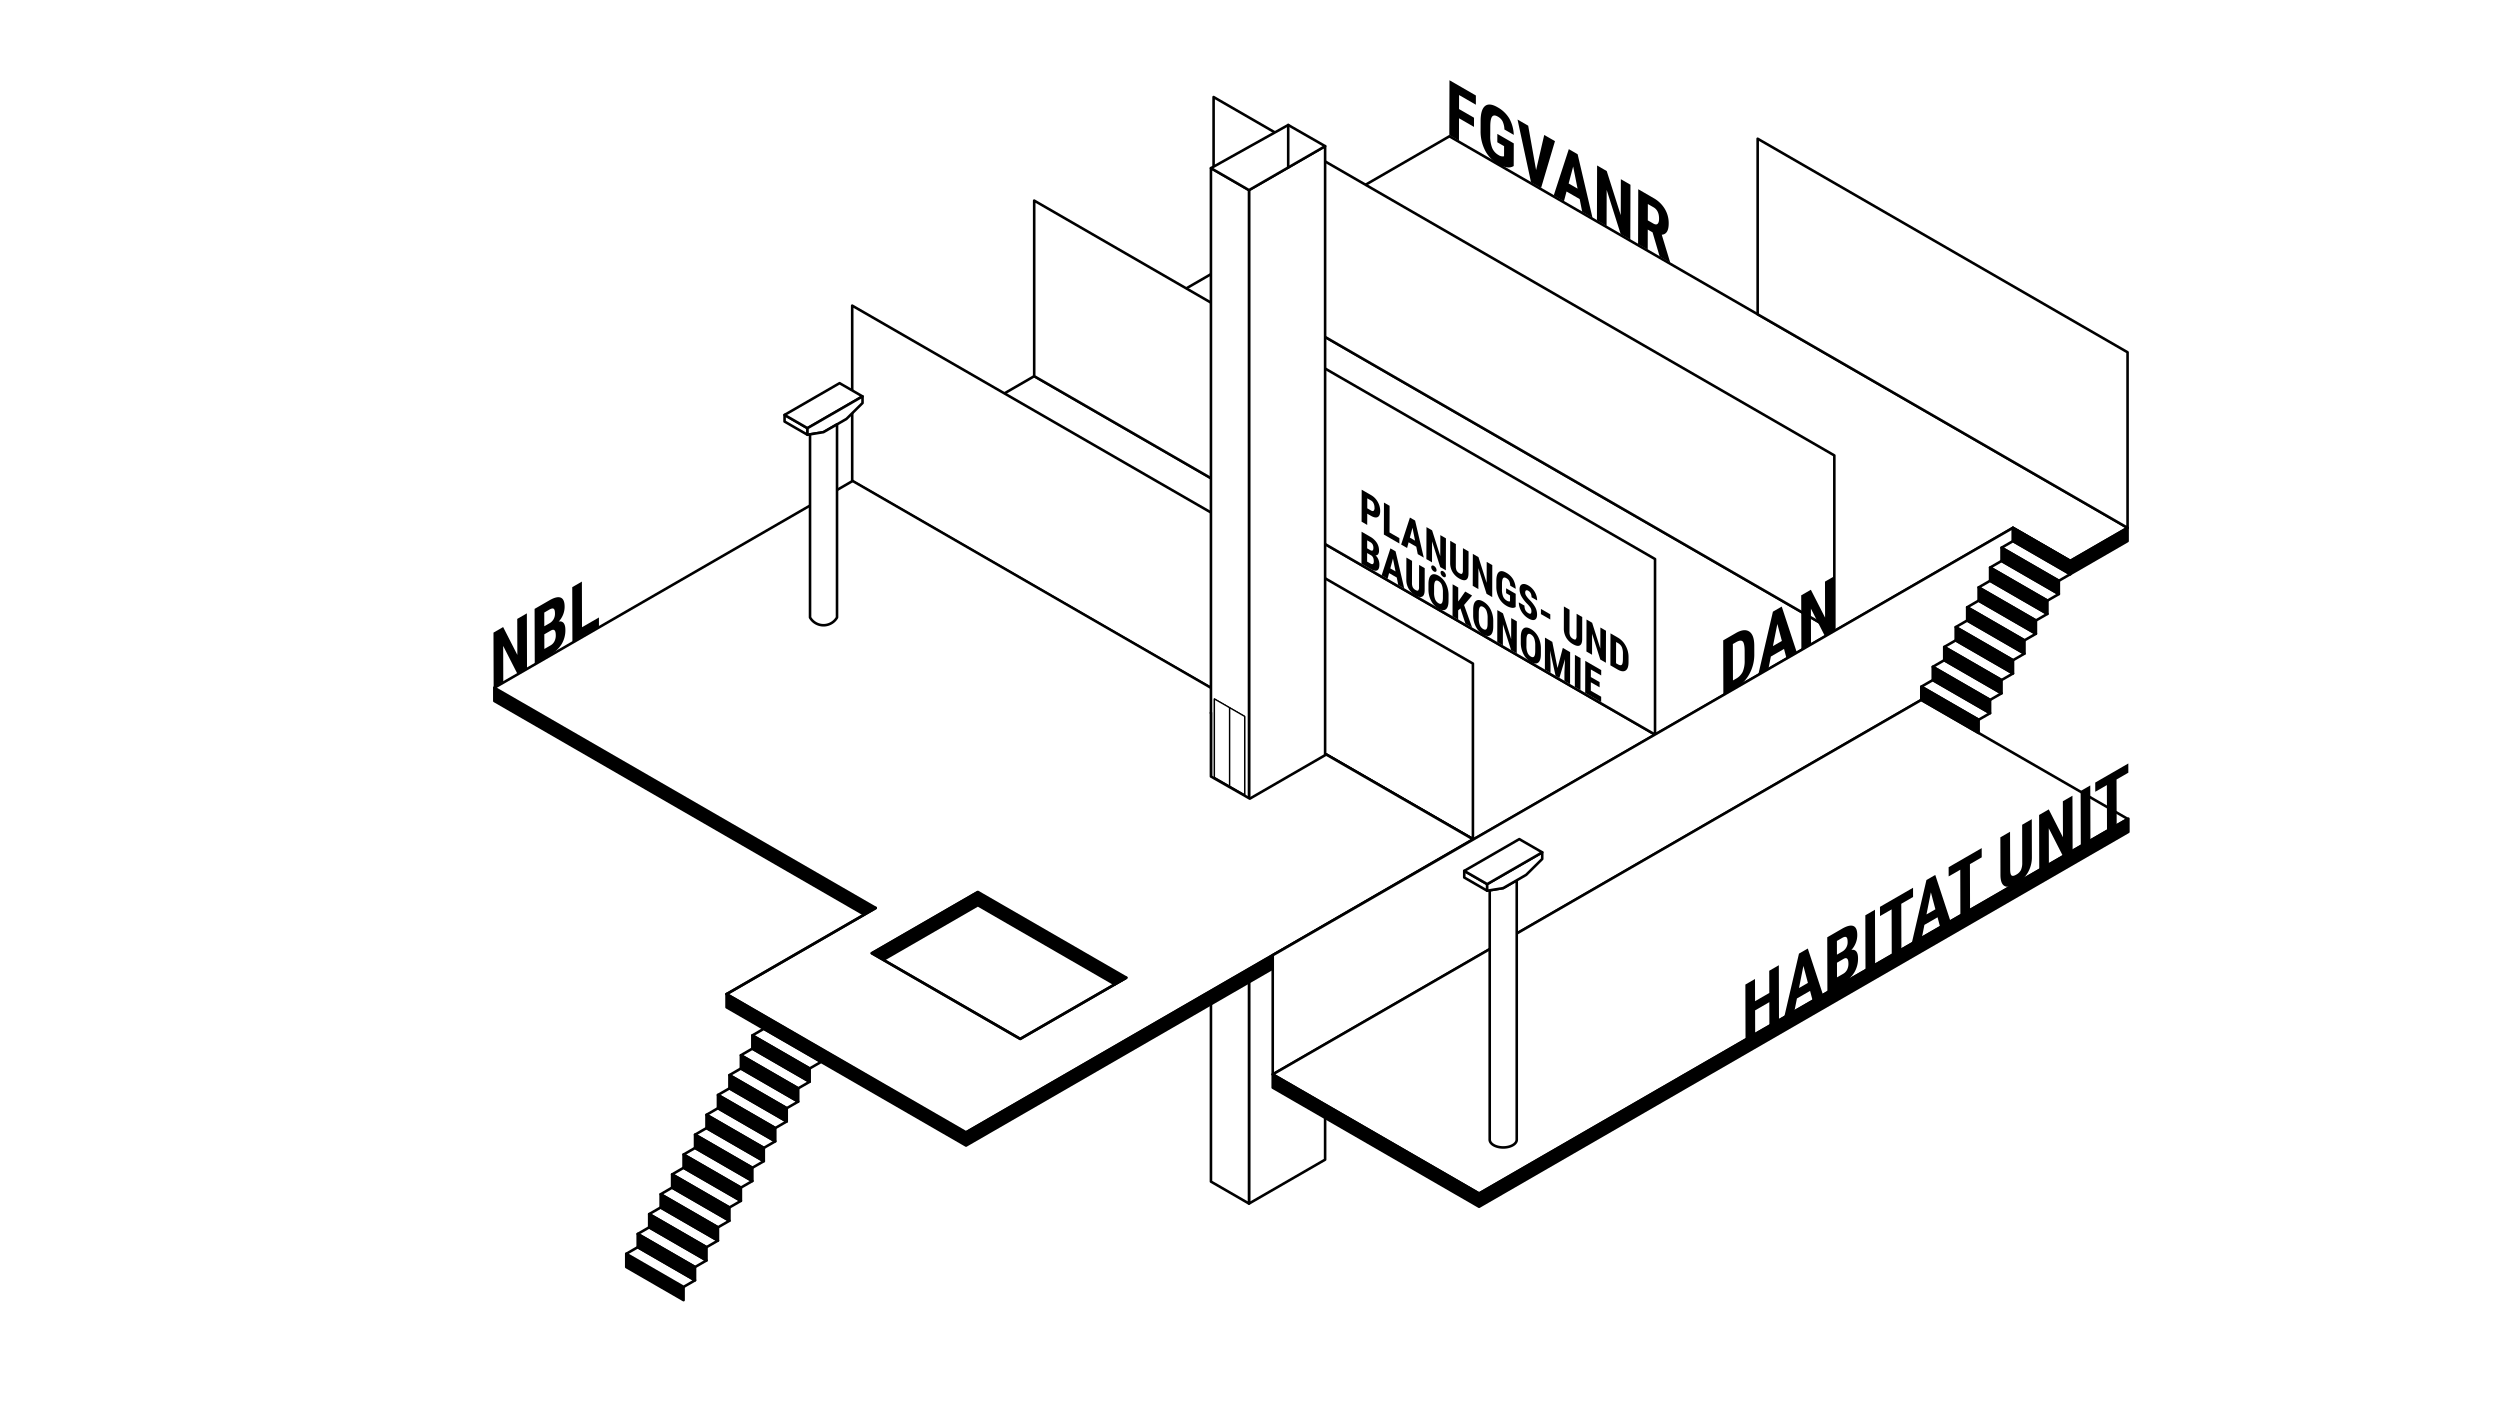 <svg xmlns="http://www.w3.org/2000/svg" xmlns:xlink="http://www.w3.org/1999/xlink" width="1920" height="1080" viewBox="0 0 1920 1080">
  <rect x="0" y="0" width="1920" height="1080" fill="#808080" stroke="none"/>
  <defs>
    <clipPath id="clip-TU_IfA_-_E06_ISO_1">
      <rect width="1920" height="1080"/>
    </clipPath>
  </defs>
  <g id="TU_IfA_-_E06_ISO_1" data-name="TU IfA - E06 ISO – 1" clip-path="url(#clip-TU_IfA_-_E06_ISO_1)">
    <rect width="1920" height="1080" fill="#fff"/>
    <g id="Group_6693" data-name="Group 6693" transform="translate(18.457 -6)">
      <g id="_06_STAIR_DOWN" data-name="06_STAIR DOWN" transform="translate(462.505 796.111)">
        <path id="Path_18774" data-name="Path 18774" d="M10065.766,997.785v10.166l44.016,25.414V1023.2Z" transform="translate(-10065.766 -824.968)" stroke="#000" stroke-linejoin="round" stroke-width="2" fill-rule="evenodd"/>
        <path id="Path_18775" data-name="Path 18775" d="M10218.523,844.851l-44.016-25.415-8.8,5.083,44.023,25.415Z" transform="translate(-10068.866 -819.436)" fill="#fff" stroke="#000" stroke-linejoin="round" stroke-width="2" fill-rule="evenodd"/>
        <path id="Path_18776" data-name="Path 18776" d="M10200.641,865.67l8.8-5.083-44.016-25.415-8.812,5.083Z" transform="translate(-10068.581 -819.924)" fill="#fff" stroke="#000" stroke-linejoin="round" stroke-width="2" fill-rule="evenodd"/>
        <path id="Path_18777" data-name="Path 18777" d="M10147.531,855.992l44.016,25.416,8.813-5.084-44.023-25.415Z" transform="translate(-10068.297 -820.411)" fill="#fff" stroke="#000" stroke-linejoin="round" stroke-width="2" fill-rule="evenodd"/>
        <path id="Path_18778" data-name="Path 18778" d="M10191.266,892.061l-44.016-25.415-8.8,5.083,44.023,25.415,8.8-5.083Z" transform="translate(-10068.022 -820.9)" fill="#fff" stroke="#000" stroke-linejoin="round" stroke-width="2" fill-rule="evenodd"/>
        <path id="Path_18779" data-name="Path 18779" d="M10129.367,887.465l44.016,25.415,8.8-5.083-44.023-25.415Z" transform="translate(-10067.746 -821.388)" fill="#fff" stroke="#000" stroke-linejoin="round" stroke-width="2" fill-rule="evenodd"/>
        <path id="Path_18780" data-name="Path 18780" d="M10164.3,928.617l8.8-5.082-44.016-25.416-8.8,5.083Z" transform="translate(-10067.454 -821.876)" fill="#fff" stroke="#000" stroke-linejoin="round" stroke-width="2" fill-rule="evenodd"/>
        <path id="Path_18781" data-name="Path 18781" d="M10155.219,944.354l8.8-5.083L10120,913.855l-8.812,5.083Z" transform="translate(-10067.17 -822.365)" fill="#fff" stroke="#000" stroke-linejoin="round" stroke-width="2" fill-rule="evenodd"/>
        <path id="Path_18782" data-name="Path 18782" d="M10154.938,955.007l-44.016-25.415-8.812,5.083,44.023,25.415,8.8-5.083Z" transform="translate(-10066.894 -822.852)" fill="#fff" stroke="#000" stroke-linejoin="round" stroke-width="2" fill-rule="evenodd"/>
        <path id="Path_18783" data-name="Path 18783" d="M10145.852,970.745l-44.023-25.416-8.8,5.084,44.016,25.415,8.813-5.083Z" transform="translate(-10066.609 -823.341)" fill="#fff" stroke="#000" stroke-linejoin="round" stroke-width="2" fill-rule="evenodd"/>
        <path id="Path_18784" data-name="Path 18784" d="M10083.93,966.148l44.023,25.415,8.8-5.082-44.016-25.416Z" transform="translate(-10066.326 -823.828)" fill="#fff" stroke="#000" stroke-linejoin="round" stroke-width="2" fill-rule="evenodd"/>
        <path id="Path_18785" data-name="Path 18785" d="M10118.867,1007.3l8.8-5.083-44.023-25.416-8.8,5.083Z" transform="translate(-10066.05 -824.317)" fill="#fff" stroke="#000" stroke-linejoin="round" stroke-width="2" fill-rule="evenodd"/>
        <path id="Path_18786" data-name="Path 18786" d="M10074.57,992.539l-8.8,5.083,44.016,25.415,8.8-5.083Z" transform="translate(-10065.766 -824.805)" fill="#fff" stroke="#000" stroke-linejoin="round" stroke-width="2" fill-rule="evenodd"/>
        <path id="Path_18787" data-name="Path 18787" d="M10074.852,982.048v10.165l44.016,25.415v-10.165Z" transform="translate(-10066.05 -824.479)" stroke="#000" stroke-linejoin="round" stroke-width="2" fill-rule="evenodd"/>
        <path id="Path_18788" data-name="Path 18788" d="M10083.93,966.312v10.166l44.023,25.415V991.727Z" transform="translate(-10066.326 -823.992)" stroke="#000" stroke-linejoin="round" stroke-width="2" fill-rule="evenodd"/>
        <path id="Path_18789" data-name="Path 18789" d="M10093.023,950.574v10.165l44.016,25.415V975.989Z" transform="translate(-10066.609 -823.503)" stroke="#000" stroke-linejoin="round" stroke-width="2" fill-rule="evenodd"/>
        <path id="Path_18790" data-name="Path 18790" d="M10102.109,934.838V945l44.023,25.415V960.252Z" transform="translate(-10066.894 -823.016)" stroke="#000" stroke-linejoin="round" stroke-width="2" fill-rule="evenodd"/>
        <path id="Path_18791" data-name="Path 18791" d="M10111.188,919.1v10.166l44.031,25.414V944.517Z" transform="translate(-10067.17 -822.527)" stroke="#000" stroke-linejoin="round" stroke-width="2" fill-rule="evenodd"/>
        <path id="Path_18792" data-name="Path 18792" d="M10120.273,903.365V913.53l44.023,25.415V928.78Z" transform="translate(-10067.454 -822.039)" stroke="#000" stroke-linejoin="round" stroke-width="2" fill-rule="evenodd"/>
        <path id="Path_18793" data-name="Path 18793" d="M10129.367,887.628v10.165l44.016,25.415V913.043Z" transform="translate(-10067.746 -821.551)" stroke="#000" stroke-linejoin="round" stroke-width="2" fill-rule="evenodd"/>
        <path id="Path_18794" data-name="Path 18794" d="M10138.445,871.891v10.166l44.023,25.414V897.306Z" transform="translate(-10068.022 -821.062)" stroke="#000" stroke-linejoin="round" stroke-width="2" fill-rule="evenodd"/>
        <path id="Path_18795" data-name="Path 18795" d="M10147.531,856.154v10.165l44.016,25.415V881.569Z" transform="translate(-10068.297 -820.575)" stroke="#000" stroke-linejoin="round" stroke-width="2" fill-rule="evenodd"/>
        <path id="Path_18796" data-name="Path 18796" d="M10156.617,840.417v10.166L10200.641,876V865.833Z" transform="translate(-10068.581 -820.086)" stroke="#000" stroke-linejoin="round" stroke-width="2" fill-rule="evenodd"/>
        <path id="Path_18797" data-name="Path 18797" d="M10165.7,824.681v10.165l44.023,25.416V850.1Z" transform="translate(-10068.866 -819.597)" stroke="#000" stroke-linejoin="round" stroke-width="2" fill-rule="evenodd"/>
      </g>
      <g id="_06_FGVANR" data-name="06_FGVANR" transform="translate(913.584 110.679)">
        <path id="_06_FGVANR_FLOOR" data-name="06_FGVANR_FLOOR" stroke="#000" d="M11008.094,492.01l137.078-79.247,44.016,25.414,44.023-25.419-520.828-300.7-181.094,104.668" fill="#fff" transform="translate(-10531.289 -112.057)" stroke-linecap="round" stroke-linejoin="round" stroke-width="2" fill-rule="evenodd"/>
        <path id="_06_FGVANR_HATCH" data-name="06_FGVANR_HATCH" stroke="#000" d="M11164.82,432.556l44.016,25.415,44.031-25.42V422.385l-44.031,25.42-44.016-25.415Z" transform="translate(-10550.94 -121.685)" stroke-linecap="round" stroke-linejoin="round" stroke-width="2" fill-rule="evenodd"/>
      </g>
      <g id="_06_PARTICION_04" data-name="06_PARTICION 04" transform="translate(1331.427 112.548)">
        <path id="Path_18804" data-name="Path 18804" d="M10962.508,113.986V248.8l284.086,164.015V278Z" transform="translate(-10962.508 -113.986)" fill="#fff" stroke="#000" stroke-linejoin="round" stroke-width="2" fill-rule="evenodd"/>
      </g>
      <g id="_06_FGVANR_TEXT" data-name="06_FGVANR_TEXT" transform="translate(1094.617 67.629)">
        <path id="Path_18846" data-name="Path 18846" d="M10738.523,79.341l-.016,7.088-12.891-7.44-.031,10.784,11.5,6.64-.016,7.059-11.5-6.64-.047,17.182-7.406-4.272.125-42.113Z" transform="translate(-10718.117 -67.629)"/>
        <path id="Path_18847" data-name="Path 18847" d="M10755.922,88.964a24.034,24.034,0,0,1,8.992,8.577,28.127,28.127,0,0,1,3.484,12.649l-7.2-4.158a15.849,15.849,0,0,0-1.445-6.324,9.224,9.224,0,0,0-3.617-3.557c-2-1.154-3.445-1.151-4.367,0q-1.359,1.734-1.422,7.2l-.031,7.636a23.739,23.739,0,0,0,1.477,9.238,11.4,11.4,0,0,0,4.906,5.463,5.735,5.735,0,0,0,3.563,1.033l.656-.14.023-7.721-5.2-3,.023-6.427,12.617,7.283-.047,17.388a7.354,7.354,0,0,1-5.266.974,19.236,19.236,0,0,1-6.812-2.582,25.232,25.232,0,0,1-9.8-10.167,32.316,32.316,0,0,1-3.562-15.166l.023-7.578q.023-8.712,3.336-11.5Q10749.59,85.3,10755.922,88.964Z" transform="translate(-10718.885 -68.226)"/>
        <path id="Path_18848" data-name="Path 18848" d="M10819.234,126.147l11.406,48.772-7.906-4.565-1.93-9.749-10.1-5.829-1.984,7.484-7.836-4.522,11.578-35.5Zm-6.9,22.474,6.852,3.951-3.383-16.989-3.469,13.039" transform="translate(-10720.686 -69.323)"/>
        <path id="Path_18849" data-name="Path 18849" d="M10800.938,115.378l-10.687,36.009-7.7-4.447-10.375-48.174,8.2,4.736,6.063,34.094,6.25-26.986Z" transform="translate(-10719.796 -68.595)"/>
        <path id="Path_18850" data-name="Path 18850" d="M10860.867,149.976l-.117,42.113-7.406-4.272-10.742-33.872-.07,27.625-7.406-4.276.117-42.113,7.4,4.276,10.766,33.915.086-27.653Z" transform="translate(-10721.751 -69.724)"/>
        <path id="Path_18851" data-name="Path 18851" d="M10885.906,188.941l6.367,20.943v.405l-7.961-4.593-5.469-18.573-3.68-2.122-.031,15.391-7.406-4.272.125-42.113,11.789,6.815a23.171,23.171,0,0,1,8.594,8.278,21.126,21.126,0,0,1,3.008,11.163C10891.234,185.856,10889.445,188.745,10885.906,188.941Zm-3.18-8.366c.734-.705,1.109-2,1.117-3.889q.023-6.334-4.281-8.819l-4.336-2.5-.039,12.547,4.211,2.429c1.477.85,2.578.927,3.328.233" transform="translate(-10722.754 -70.308)"/>
      </g>
      <path id="_06_DAN_FLOOR" data-name="06_DAN_FLOOR" stroke="#000" d="M10865.906,574.893l93.781-54.093,43.992-25.438-476.773-275.268-137.8,79.514" fill="#fff" transform="translate(-9613.293 -4.73)" stroke-linecap="round" stroke-linejoin="round" stroke-width="2" fill-rule="evenodd"/>
      <g id="_06_PARTICION_03" data-name="06_PARTICION 03" transform="translate(913.584 80.531)">
        <path id="Path_18805" data-name="Path 18805" d="M10531.289,80.944V215.76L11008.008,491V356.179Z" transform="translate(-10531.289 -80.944)" fill="#fff" stroke="#000" stroke-linejoin="round" stroke-width="2" fill-rule="evenodd"/>
      </g>
      <g id="_06_DAN_TEXT" data-name="06_DAN_TEXT" transform="translate(1304.962 448.416)">
        <path id="Path_18830" data-name="Path 18830" d="M10912.125,528.506q3.844,2.48,3.93,10.6l.023,6.824a31.028,31.028,0,0,1-3.781,15.235,27.454,27.454,0,0,1-10.492,10.792l-9.492,5.479-.117-42.112,9.688-5.593Q10908.316,526.022,10912.125,528.506Zm-3.445,22.413-.016-7.315q-.012-5.9-1.469-7.4c-.961-1-2.586-.867-4.891.384l-2.687,1.554.07,27.967,2.219-1.28a12.453,12.453,0,0,0,5.211-5.247,20.848,20.848,0,0,0,1.563-8.66" transform="translate(-10892.195 -485.939)"/>
        <path id="Path_18831" data-name="Path 18831" d="M10938.008,508.786l11.656,35.455-7.906,4.565-1.992-7.483-10.094,5.828-1.937,9.752-7.828,4.518,11.336-48.724Zm-6.75,30.35,6.859-3.955-3.469-13.038-3.391,16.993" transform="translate(-10893.058 -485.358)"/>
        <path id="Path_18832" data-name="Path 18832" d="M10979.656,484.608l.117,42.113-7.4,4.272-10.906-21.375.086,27.625-7.406,4.272-.125-42.113,7.406-4.272,10.93,21.389-.078-27.654Z" transform="translate(-10894.111 -484.608)"/>
      </g>
      <g id="_06_PLANUNGS_FLOOR" data-name="06_PLANUNGS_FLOOR" transform="translate(638.026 294.895)">
        <path id="Path_18803" data-name="Path 18803" stroke="#000" d="M10723.719,656.971l93.773-54.094,44-25.437-476.773-275.268-137.812,79.514" fill="#fff" transform="translate(-10246.906 -302.172)" stroke-linecap="round" stroke-linejoin="round" stroke-width="2" fill-rule="evenodd"/>
      </g>
      <g id="_06_PARTICION_02" data-name="06_PARTICION 02" transform="translate(775.805 160.062)">
        <path id="Path_18806" data-name="Path 18806" d="M10389.1,163.021V297.838l476.8,275.285V438.307Z" transform="translate(-10389.102 -163.021)" fill="#fff" stroke="#000" stroke-linejoin="round" stroke-width="2" fill-rule="evenodd"/>
      </g>
      <g id="_06_PLANUNGS_TEXT" data-name="06_PLANUNGS_TEXT" transform="translate(1027.152 382.091)">
        <path id="Path_18852" data-name="Path 18852" d="M10661.492,446.772a10.32,10.32,0,0,1,.766,3.969c-.016,2.389-.578,3.859-1.734,4.414q-1.711.837-4.953-1.034l-7.078-4.086.07-24.576,6.6,3.814a14.422,14.422,0,0,1,5.086,4.646,10.988,10.988,0,0,1,1.734,6.03,4.728,4.728,0,0,1-.727,2.805,2.148,2.148,0,0,1-1.977.841A8.937,8.937,0,0,1,10661.492,446.772Zm-4.148,3.418a2.5,2.5,0,0,0,.6-2c.016-2.2-.68-3.734-2.062-4.595l-3.039-1.754-.023,6.561,2.758,1.593c.773.447,1.359.517,1.766.194m-4.477-18.108-.016,6.149,2.242,1.3q2.543,1.468,2.555-1.553a5.749,5.749,0,0,0-.586-2.742,4.887,4.887,0,0,0-1.906-1.829l-2.289-1.321" transform="translate(-10648.492 -393.192)"/>
        <path id="Path_18853" data-name="Path 18853" d="M10661,401.546a14,14,0,0,1,1.867,6.961q-.012,3.616-1.883,4.634t-5.172-.9l-2.883-1.661-.023,8.644-4.32-2.493.07-24.575,7.289,4.2A13.473,13.473,0,0,1,10661,401.546Zm-3.172,6.791a2.917,2.917,0,0,0,.68-2.312,7.907,7.907,0,0,0-.68-3.324,4.764,4.764,0,0,0-1.852-2.173l-3.016-1.736-.016,7.664,2.961,1.711c.82.475,1.461.53,1.922.172" transform="translate(-10648.491 -392.159)"/>
        <path id="Path_18854" data-name="Path 18854" d="M10675.18,440.946l6.656,28.461-4.609-2.665-1.133-5.694-5.891-3.4-1.164,4.373-4.57-2.64,6.758-20.714Zm-4.023,13.108,3.992,2.307-1.977-9.912-2.016,7.6" transform="translate(-10648.99 -393.602)"/>
        <path id="Path_18855" data-name="Path 18855" d="M10670.641,404.848l-.062,20.459,7.578,4.375-.008,4.116-11.906-6.869.07-24.575Z" transform="translate(-10649.035 -392.475)"/>
        <path id="Path_18856" data-name="Path 18856" d="M10690.648,416.529l6.664,28.462-4.617-2.665-1.133-5.694-5.883-3.4-1.164,4.372-4.57-2.64,6.75-20.714Zm-4.023,13.116,4,2.307-1.969-9.919-2.031,7.612" transform="translate(-10649.47 -392.844)"/>
        <path id="Path_18857" data-name="Path 18857" d="M10714.953,466.339a19.684,19.684,0,0,1,2.07,9.046l-.023,4.2q-.012,4.948-2.047,6.509c-1.359,1.038-3.25.862-5.656-.531a14.484,14.484,0,0,1-5.648-5.973,18.682,18.682,0,0,1-2.07-8.79l.008-4.2q.023-5.065,2.07-6.734t5.68.428A14.4,14.4,0,0,1,10714.953,466.339Zm-2.273,10.9.008-4.272a14.918,14.918,0,0,0-.812-5.422,5.922,5.922,0,0,0-2.555-3.1c-1.148-.661-1.992-.631-2.539.1s-.852,2.141-.867,4.256l-.008,4.372a13.914,13.914,0,0,0,.813,5.237,6.053,6.053,0,0,0,2.586,3.015c1.125.65,1.961.639,2.516-.043s.836-2.059.859-4.142" transform="translate(-10650.138 -394.236)"/>
        <path id="Path_18858" data-name="Path 18858" d="M10704.375,455.349a3.516,3.516,0,0,1-.594-1.864,1.194,1.194,0,0,1,.6-1.2,1.577,1.577,0,0,1,1.445.225,4.064,4.064,0,0,1,1.445,1.447,3.55,3.55,0,0,1,.594,1.885,1.156,1.156,0,0,1-.594,1.179,1.584,1.584,0,0,1-1.453-.224A4.2,4.2,0,0,1,10704.375,455.349Z" transform="translate(-10650.206 -394.021)"/>
        <path id="Path_18859" data-name="Path 18859" d="M10713.234,461.076a3.939,3.939,0,0,1-1.477-1.483,3.611,3.611,0,0,1-.562-1.829,1.149,1.149,0,0,1,.594-1.178,1.56,1.56,0,0,1,1.453.217,4.159,4.159,0,0,1,1.445,1.455,3.421,3.421,0,0,1,.586,1.864,1.209,1.209,0,0,1-.562,1.174A1.514,1.514,0,0,1,10713.234,461.076Z" transform="translate(-10650.434 -394.155)"/>
        <path id="Path_18860" data-name="Path 18860" d="M10714.961,430.437l-.07,24.575-4.312-2.494-6.273-19.762-.055,16.116-4.32-2.493.078-24.575,4.313,2.493,6.281,19.791.047-16.137Z" transform="translate(-10650.085 -393.078)"/>
        <path id="Path_18861" data-name="Path 18861" d="M10732.922,440.808l-.047,17.011q-.047,3.817-1.852,4.8c-1.211.661-2.937.347-5.2-.954a13.979,13.979,0,0,1-5.242-5.094,13.621,13.621,0,0,1-1.8-7l.055-16.9,4.344,2.512-.047,16.912a7.971,7.971,0,0,0,.578,3.322,5.087,5.087,0,0,0,2.133,2.128c1.023.593,1.734.708,2.117.332a3.926,3.926,0,0,0,.594-2.568l.047-17Z" transform="translate(-10650.672 -393.416)"/>
        <path id="Path_18862" data-name="Path 18862" d="M10750.391,486.8a19.677,19.677,0,0,1,2.063,9.045l-.008,4.2c-.016,3.3-.7,5.469-2.062,6.51s-3.242.862-5.648-.527a14.456,14.456,0,0,1-5.648-5.974,18.7,18.7,0,0,1-2.062-8.792l.008-4.2q.012-5.065,2.063-6.733t5.68.432A14.432,14.432,0,0,1,10750.391,486.8Zm-2.281,10.9.016-4.272a15.107,15.107,0,0,0-.812-5.422,5.936,5.936,0,0,0-2.547-3.1c-1.148-.661-1.992-.632-2.555.1-.547.72-.828,2.145-.867,4.256l-.008,4.372a13.618,13.618,0,0,0,.828,5.241,5.956,5.956,0,0,0,2.578,3.014c1.125.65,1.969.635,2.516-.042s.828-2.062.852-4.146" transform="translate(-10651.245 -394.871)"/>
        <path id="Path_18863" data-name="Path 18863" d="M10751.7,451.651l-.062,24.575-4.328-2.493-6.273-19.763-.031,16.116-4.328-2.493.078-24.575,4.313,2.493,6.289,19.794.047-16.137Z" transform="translate(-10651.224 -393.737)"/>
        <path id="Path_18864" data-name="Path 18864" d="M10771.133,496.227l-.062,24.575-4.328-2.5-6.273-19.77-.047,16.123-4.312-2.493.063-24.575,4.328,2.493,6.289,19.788.039-16.13Z" transform="translate(-10651.83 -395.119)"/>
        <path id="Path_18865" data-name="Path 18865" d="M10762.984,457.917a14.11,14.11,0,0,1,5.25,5.009,16.318,16.318,0,0,1,2.031,7.381l-4.2-2.426a9.453,9.453,0,0,0-.844-3.687,5.341,5.341,0,0,0-2.117-2.075c-1.164-.675-2.008-.673-2.539,0s-.812,2.074-.836,4.2l-.016,4.457a13.789,13.789,0,0,0,.859,5.388,6.568,6.568,0,0,0,2.867,3.186,3.357,3.357,0,0,0,2.078.606l.383-.084.008-4.507-3.031-1.747.023-3.746,7.359,4.247-.031,10.144a4.24,4.24,0,0,1-3.078.571,11.239,11.239,0,0,1-3.969-1.5,14.752,14.752,0,0,1-5.719-5.938,18.727,18.727,0,0,1-2.078-8.85l.008-4.421c.008-3.392.656-5.621,1.953-6.709S10760.516,456.492,10762.984,457.917Z" transform="translate(-10651.812 -394.161)"/>
        <path id="Path_18866" data-name="Path 18866" d="M10788.148,508.6a19.664,19.664,0,0,1,2.063,9.044l-.016,4.2q-.012,4.948-2.055,6.51t-5.648-.532a14.4,14.4,0,0,1-5.648-5.973,18.691,18.691,0,0,1-2.07-8.789l.008-4.2c.008-3.377.7-5.621,2.07-6.733s3.258-.968,5.68.428A14.44,14.44,0,0,1,10788.148,508.6Zm-2.289,10.9.008-4.272a14.8,14.8,0,0,0-.8-5.422,5.929,5.929,0,0,0-2.555-3.1c-1.141-.66-1.992-.631-2.547.1s-.844,2.146-.859,4.26l-.016,4.372a13.9,13.9,0,0,0,.828,5.238,5.98,5.98,0,0,0,2.578,3.015q1.688.975,2.508-.043c.555-.681.844-2.06.852-4.146" transform="translate(-10652.409 -395.547)"/>
        <path id="Path_18867" data-name="Path 18867" d="M10780.586,468.073a13.058,13.058,0,0,1,3.5,2.985,13.555,13.555,0,0,1,2.359,4.055,12.231,12.231,0,0,1,.828,4.434l-4.312-2.485a6.5,6.5,0,0,0-.617-2.991,4.6,4.6,0,0,0-1.844-1.967c-.758-.436-1.344-.519-1.766-.251s-.633.837-.641,1.7a4.611,4.611,0,0,0,.7,2.234,18.692,18.692,0,0,0,2.492,3.139,24.538,24.538,0,0,1,4.547,5.816,12.032,12.032,0,0,1,1.4,5.624c-.016,2.14-.6,3.471-1.789,3.995s-2.8.191-4.836-.985a14.834,14.834,0,0,1-3.773-3.16,15.284,15.284,0,0,1-2.656-4.34,12.732,12.732,0,0,1-.953-4.865l4.336,2.5a7.587,7.587,0,0,0,.7,3.507,5.834,5.834,0,0,0,2.352,2.317c1.508.872,2.258.386,2.266-1.448a5.188,5.188,0,0,0-.656-2.653,17.678,17.678,0,0,0-2.43-3,26.21,26.21,0,0,1-4.617-5.949,11.36,11.36,0,0,1-1.4-5.265c.008-2.068.656-3.364,1.93-3.886S10778.609,466.934,10780.586,468.073Z" transform="translate(-10652.365 -394.478)"/>
        <path id="Path_18868" data-name="Path 18868" d="M10797.93,490.8l-.008,3.988-7.187-4.146.008-3.988Z" transform="translate(-10652.91 -395.09)"/>
        <path id="Path_18869" data-name="Path 18869" d="M10813.258,520.555l-.062,24.575-4.336-2.5.023-6.654.422-10.015-4.328,14.43-2.922-1.693-4.234-19.366.367,10.473-.016,6.654-4.32-2.493.07-24.575,5.633,3.254,3.992,20.1,4.078-15.447Z" transform="translate(-10652.996 -395.796)"/>
        <path id="Path_18870" data-name="Path 18870" d="M10823.016,492.831l-.047,17.011c-.023,2.548-.648,4.149-1.852,4.8s-2.937.347-5.2-.954a14.047,14.047,0,0,1-5.242-5.094,13.606,13.606,0,0,1-1.8-7l.047-16.9,4.344,2.512-.047,16.911a7.979,7.979,0,0,0,.586,3.326,4.987,4.987,0,0,0,2.125,2.124c1.023.593,1.727.708,2.117.333a3.831,3.831,0,0,0,.594-2.569l.047-17Z" transform="translate(-10653.465 -395.03)"/>
        <path id="Path_18871" data-name="Path 18871" d="M10841.813,503.678l-.07,24.575-4.32-2.493L10831.148,506l-.039,16.116-4.32-2.493.07-24.575,4.32,2.493,6.281,19.791.047-16.137Z" transform="translate(-10654.023 -395.351)"/>
        <path id="Path_18872" data-name="Path 18872" d="M10857.477,515.466a17.954,17.954,0,0,1,2.25,8.8l-.008,3.98q-.012,4.841-2.25,6.321t-6.141-.782l-5.531-3.2.063-24.575,5.664,3.265A15.69,15.69,0,0,1,10857.477,515.466Zm-2.078,10.718.016-4.272a13.014,13.014,0,0,0-.828-5.288,6.946,6.946,0,0,0-2.852-3.069l-1.562-.907-.047,16.321,1.289.747c1.445.833,2.461.977,3.055.449s.891-1.866.93-3.981" transform="translate(-10654.615 -395.691)"/>
        <path id="Path_18873" data-name="Path 18873" d="M10698.164,454.1l-.047,17.011q-.035,3.812-1.859,4.8t-5.187-.96a14.059,14.059,0,0,1-5.25-5.094,13.516,13.516,0,0,1-1.789-7l.047-16.891,4.352,2.511-.055,16.913a7.741,7.741,0,0,0,.586,3.324,4.941,4.941,0,0,0,2.125,2.125c1.023.592,1.727.7,2.109.332a3.9,3.9,0,0,0,.6-2.568l.055-17Z" transform="translate(-10649.59 -393.828)"/>
        <path id="Path_18874" data-name="Path 18874" d="M10735.68,475.761l-6.148,7.262,6.18,17.374-5.125-2.961-3.875-11.744-1.719,1.481-.016,7.023-4.32-2.493.07-24.575,4.313,2.493-.023,10.713,1.375-1.862,4-5.765Z" transform="translate(-10650.725 -394.485)"/>
        <path id="Path_18875" data-name="Path 18875" d="M10821.984,525.584l-.078,24.575-4.312-2.493.063-24.575Z" transform="translate(-10653.733 -396.221)"/>
        <path id="Path_18876" data-name="Path 18876" d="M10838.117,534.9l-.016,4.13-7.93-4.579-.008,5.808,6.719,3.882-.016,4-6.727-3.882-.016,6.511,7.961,4.593-.008,4.124L10825.8,552.4l.07-24.575Z" transform="translate(-10653.994 -396.368)"/>
      </g>
      <g id="_06_PARTICION_01" data-name="06_PARTICION 01" transform="translate(636.031 240.721)">
        <path id="Path_18807" data-name="Path 18807" d="M10244.852,246.262V381.079l476.711,274.907V521.169Z" transform="translate(-10244.852 -246.262)" fill="#fff" stroke="#000" stroke-linejoin="round" stroke-width="2" fill-rule="evenodd"/>
      </g>
      <g id="_06_NBL_TEXT" data-name="06_NBL_TEXT" transform="translate(360.543 452.659)">
        <path id="Path_18827" data-name="Path 18827" d="M9986.172,490.167l.117,42.113-7.406,4.275-10.9-21.378.078,27.625-7.4,4.275-.125-42.113,7.406-4.275,10.922,21.392-.086-27.653Z" transform="translate(-9960.539 -465.768)"/>
        <path id="Path_18828" data-name="Path 18828" d="M10015.414,497.209c.9,1.12,1.344,2.872,1.344,5.267a20.485,20.485,0,0,1-2.9,10.948,23.28,23.28,0,0,1-8.492,8.025l-12.125,7-.125-42.113,11.328-6.541q5.73-3.311,8.734-2.1,2.988,1.212,3,6.88a16.224,16.224,0,0,1-1.2,6.234,17.479,17.479,0,0,1-3.375,5.334A3.443,3.443,0,0,1,10015.414,497.209Zm-7.055,14.024a9.8,9.8,0,0,0,1.023-4.62c-.008-3.775-1.2-5.03-3.586-3.75l-5.219,3.007.039,11.253,4.734-2.732a7.516,7.516,0,0,0,3.008-3.158m-7.812-22.076.023,10.529,3.852-2.226a8.262,8.262,0,0,0,4.336-7.7c0-1.9-.344-3.082-1.016-3.52s-1.766-.226-3.281.646l-3.914,2.268" transform="translate(-9961.546 -465.371)"/>
        <path id="Path_18829" data-name="Path 18829" d="M10030.375,464.987l.094,35.054,12.992-7.5.016,7.059-20.383,11.772-.125-42.113Z" transform="translate(-9962.48 -464.987)"/>
      </g>
      <path id="_06_NBL_FLOOR" data-name="06_NBL_FLOOR" d="M9961.172,544.327,10236.047,385.4l275.511,159.1v18.828l-257.5,150.1Z" transform="translate(-9600.015 -9.858)" fill="#fff" fill-rule="evenodd"/>
      <g id="_06_NBL_HATCH_LINE" data-name="06_NBL_HATCH LINE" transform="translate(361.201 375.203)">
        <line id="Line_7286" data-name="Line 7286" x2="112.648" y2="65.071" transform="translate(638.953 210.162)" fill="#fff" stroke="#000" stroke-linecap="round" stroke-linejoin="round" stroke-width="2"/>
        <line id="Line_7287" data-name="Line 7287" x2="275.976" y2="159.33" transform="translate(274.885 0)" fill="#fff" stroke="#000" stroke-linecap="round" stroke-linejoin="round" stroke-width="2"/>
        <line id="Line_7284" data-name="Line 7284" x1="274.886" y2="158.673" transform="translate(0 0.326)" fill="#fff" stroke="#000" stroke-linecap="round" stroke-linejoin="round" stroke-width="2"/>
        <path id="Path_18813" data-name="Path 18813" stroke="#000" d="M9961.219,559.305,10245.3,723.32l8.8-5.083-292.883-169.1Z" transform="translate(-9961.219 -390.141)" stroke-linecap="round" stroke-linejoin="round" stroke-width="2" fill-rule="evenodd"/>
      </g>
      <g id="_00_ELEVATOR" data-name="00_ELEVATOR" transform="translate(911.543 102)">
        <path id="Path_20488" data-name="Path 20488" d="M960,152.989l58.455-33.749V897.6l-58.441,33.741Z" transform="translate(-930.772 -102.994)" fill="#fff" stroke="#000" stroke-linejoin="round" stroke-width="2" fill-rule="evenodd"/>
        <path id="Path_20489" data-name="Path 20489" d="M958.941,153.6l-29.227-16.874.012,778.355,29.227,16.874Z" transform="translate(-929.714 -103.605)" fill="#fff" stroke="#000" stroke-linejoin="round" stroke-width="2" fill-rule="evenodd"/>
        <path id="Path_20490" data-name="Path 20490" d="M929.714,135.547l29.227,16.874,58.49-33.76-28.377-16.256Z" transform="translate(-929.714 -102.406)" fill="#fff" stroke="#000" stroke-linejoin="round" stroke-width="2" fill-rule="evenodd"/>
        <line id="Line_7318" data-name="Line 7318" y2="32.609" transform="translate(59.341)" fill="none" stroke="#000" stroke-linecap="round" stroke-linejoin="round" stroke-width="2"/>
        <g id="_03_ELEVATOR_DOOR" data-name="03_ELEVATOR DOOR" transform="translate(2.668 440.801)">
          <path id="Path_19686" data-name="Path 19686" d="M4772.833,619.094V558.909l23.22,13.406V632.5Z" transform="translate(-4772.833 -558.909)" fill="#fff" stroke="#000" stroke-linejoin="round" stroke-width="1" fill-rule="evenodd"/>
          <path id="Path_19687" data-name="Path 19687" d="M4784.856,626.036V565.851l11.61,6.7v60.186Z" transform="translate(-4773.247 -559.148)" fill="#fff" stroke="#000" stroke-linejoin="round" stroke-width="1" fill-rule="evenodd"/>
          <path id="Path_19688" data-name="Path 19688" d="M4772.833,619.094V558.909l11.61,6.7V625.8Z" transform="translate(-4772.833 -558.909)" fill="#fff" stroke="#000" stroke-linejoin="round" stroke-width="1" fill-rule="evenodd"/>
        </g>
      </g>
      <g id="_06_FLUR" data-name="06_FLUR" transform="translate(539.542 553.435)">
        <path id="Path_18811" data-name="Path 18811" stroke="#000" d="M10259.813,718.971,10145.266,785.1l183.3,106.5,389.961-225.494-112.719-65.072-58.68,33.884-29.854-17.014V568.949m-74.443,208.961-72.023,41.582-3.758-2.168-3.75-2.167-18.773-10.837-78.914-45.558-8.8-5.083,80.828-46.665,113.984,65.814Z" fill="#fff" transform="translate(-10145.266 -568.989)" stroke-linecap="round" stroke-linejoin="round" stroke-width="2" fill-rule="evenodd"/>
        <path id="Path_18812" data-name="Path 18812" stroke="#000" d="M10720.609,668.271l-391.422,225.983-139.9-80.773-44.023-25.415v10.165l44.023,25.415,139.9,80.773,391.422-225.983Z" transform="translate(-10145.266 -572.069)" stroke-linecap="round" stroke-linejoin="round" stroke-width="2" fill-rule="evenodd"/>
        <path id="Path_18814" data-name="Path 18814" stroke="#000" d="M10341.852,710.993l-80.82,46.665,8.8,5.083,72.016-41.583,105.2,60.731,8.8-5.083Z" transform="translate(-10148.857 -573.394)" stroke-linecap="round" stroke-linejoin="round" stroke-width="2" fill-rule="evenodd"/>
        <line id="Line_7285" data-name="Line 7285" x1="114.544" y2="66.132" transform="translate(0 149.865)" fill="none" stroke="#000" stroke-linecap="round" stroke-linejoin="round" stroke-width="2"/>
        <path id="Path_18815" data-name="Path 18815" d="M10455.836,778.311l-81.445,46.974L10260.4,759.471" transform="translate(-10148.848 -574.898)" fill="none" stroke="#000" stroke-linecap="round" stroke-linejoin="round" stroke-width="2"/>
      </g>
      <g id="_06_HABITAT_UNIT" data-name="06_HABITAT UNIT" transform="translate(959.003 411.385)">
        <path id="Path_18816" data-name="Path 18816" d="M10578.164,842.131V750.638l568.461-328.248v91.54Z" transform="translate(-10578.164 -422.391)" fill="#fff" stroke="#000" stroke-linejoin="round" stroke-width="2" fill-rule="evenodd"/>
        <path id="Path_18817" data-name="Path 18817" d="M10736.641,937.856l498.211-287.645-158.594-91.436-498.094,287.586,18.563,10.721Z" transform="translate(-10578.164 -426.622)" fill="#fff" stroke="#000" stroke-linejoin="round" stroke-width="2" fill-rule="evenodd"/>
        <path id="Path_18818" data-name="Path 18818" d="M10578.164,859.446l18.563,10.721,139.914,80.773,498.641-287.9V652.879l-498.641,287.9L10596.727,860l-18.562-10.72Z" transform="translate(-10578.164 -429.541)" stroke="#000" stroke-linejoin="round" stroke-width="2" fill-rule="evenodd"/>
      </g>
      <g id="_06_HABITAT_UNIT_TEXT" data-name="06_HABITAT UNIT_TEXT" transform="translate(1321.993 592.338)">
        <path id="Path_18835" data-name="Path 18835" d="M10978.469,769.058l.117,42.12-7.375,4.257-.055-18.021-10.914,6.308.047,18.021-7.4,4.271-.117-42.12,7.391-4.272.055,17.04,10.922-6.308-.047-17.041Z" transform="translate(-10952.773 -614.098)"/>
        <path id="Path_18836" data-name="Path 18836" d="M11001.656,755.814l11.648,35.461-7.914,4.565-1.977-7.49-10.1,5.829-1.937,9.755-7.828,4.522,11.336-48.735Zm-6.758,30.348,6.852-3.954-3.461-13.038-3.391,16.992" transform="translate(-10953.724 -613.687)"/>
        <path id="Path_18837" data-name="Path 18837" d="M11039.969,757.492c.891,1.113,1.344,2.868,1.344,5.256a20.491,20.491,0,0,1-2.9,10.949,23.4,23.4,0,0,1-8.484,8.035l-12.141,7.005-.117-42.121,11.328-6.539q5.742-3.316,8.727-2.1c2,.8,2.992,3.1,3,6.887a16.228,16.228,0,0,1-1.2,6.234,17.412,17.412,0,0,1-3.367,5.331A3.419,3.419,0,0,1,11039.969,757.492Zm-7.047,14.013a9.951,9.951,0,0,0,1.016-4.609q-.012-5.672-3.586-3.754l-5.211,3.011.023,11.253,4.734-2.732a7.569,7.569,0,0,0,3.023-3.169m-7.828-22.072.023,10.528,3.852-2.225a8.274,8.274,0,0,0,4.352-7.69c-.016-1.913-.352-3.084-1.023-3.526s-1.766-.226-3.273.645l-3.93,2.268" transform="translate(-10954.795 -613.124)"/>
        <path id="Path_18838" data-name="Path 18838" d="M11055.258,725.063l.117,42.12-7.406,4.275-.117-42.12Z" transform="translate(-10955.717 -612.733)"/>
        <path id="Path_18839" data-name="Path 18839" d="M11139.266,676.229l.016,7.087-9.055,5.232.094,35.033-7.422,4.287-.094-35.033-8.914,5.143-.023-7.087Z" transform="translate(-10957.77 -611.218)"/>
        <path id="Path_18840" data-name="Path 18840" d="M11102.688,697.484l11.656,35.461-7.906,4.565-1.992-7.491-10.094,5.829-1.937,9.756-7.828,4.518,11.328-48.731Zm-6.742,30.345,6.844-3.954-3.461-13.035-3.383,16.989" transform="translate(-10956.857 -611.878)"/>
        <path id="Path_18841" data-name="Path 18841" d="M11084.844,707.65l.016,7.087-9.055,5.233L11075.9,755l-7.422,4.286-.094-35.032-8.914,5.147-.031-7.087Z" transform="translate(-10956.074 -612.193)"/>
        <path id="Path_18842" data-name="Path 18842" d="M11179,653.308l.078,29.161a23.2,23.2,0,0,1-3.117,11.869,23.79,23.79,0,0,1-8.875,8.614q-5.895,3.4-9.008,1.67c-2.078-1.157-3.117-3.965-3.141-8.422l-.07-28.954,7.438-4.3.086,28.982q.012,3.593,1.023,4.536c.672.638,1.9.446,3.656-.572a8.516,8.516,0,0,0,3.625-3.614,13.307,13.307,0,0,0,.977-5.563l-.07-29.132Z" transform="translate(-10959.039 -610.507)"/>
        <path id="Path_18843" data-name="Path 18843" d="M11211.188,634.7l.125,42.12-7.406,4.272-10.9-21.378.086,27.625-7.414,4.275-.109-42.12,7.406-4.275,10.914,21.392-.078-27.653Z" transform="translate(-10959.994 -609.93)"/>
        <path id="Path_18844" data-name="Path 18844" d="M11225.9,626.55l.117,42.12-7.4,4.272-.125-42.12Z" transform="translate(-10961.015 -609.677)"/>
        <path id="Path_18845" data-name="Path 18845" d="M11255.477,609.136l.016,7.088-9.062,5.233.1,35.032-7.43,4.286-.094-35.033-8.914,5.147-.023-7.087Z" transform="translate(-10961.373 -609.136)"/>
      </g>
      <g id="_06_STAIR" data-name="06_STAIR" transform="translate(1457.102 411.385)">
        <path id="Path_18877" data-name="Path 18877" d="M11199.82,463.38l8.8-5.083-44.016-25.415-8.8,5.083Z" transform="translate(-11094.184 -422.716)" fill="#fff" stroke="#000" stroke-linejoin="round" stroke-width="2" fill-rule="evenodd"/>
        <path id="Path_18878" data-name="Path 18878" d="M11146.719,453.7l44.031,25.415,8.8-5.083-44.023-25.416Z" transform="translate(-11093.899 -423.204)" fill="#fff" stroke="#000" stroke-linejoin="round" stroke-width="2" fill-rule="evenodd"/>
        <path id="Path_18879" data-name="Path 18879" d="M11190.461,489.77l-44.016-25.415-8.812,5.083,44.016,25.415,8.813-5.083Z" transform="translate(-11093.615 -423.693)" fill="#fff" stroke="#000" stroke-linejoin="round" stroke-width="2" fill-rule="evenodd"/>
        <path id="Path_18880" data-name="Path 18880" d="M11128.547,485.175l44.016,25.415,8.8-5.083-44.016-25.416Z" transform="translate(-11093.331 -424.181)" fill="#fff" stroke="#000" stroke-linejoin="round" stroke-width="2" fill-rule="evenodd"/>
        <path id="Path_18881" data-name="Path 18881" d="M11163.484,526.327l8.8-5.083-44.016-25.416-8.8,5.083Z" transform="translate(-11093.047 -424.669)" fill="#fff" stroke="#000" stroke-linejoin="round" stroke-width="2" fill-rule="evenodd"/>
        <path id="Path_18882" data-name="Path 18882" d="M11154.4,542.063l8.8-5.083-44.023-25.416-8.8,5.083Z" transform="translate(-11092.779 -425.157)" fill="#fff" stroke="#000" stroke-linejoin="round" stroke-width="2" fill-rule="evenodd"/>
        <path id="Path_18883" data-name="Path 18883" d="M11154.109,552.717l-44.016-25.415-8.8,5.083L11145.3,557.8l8.8-5.083Z" transform="translate(-11092.487 -425.646)" fill="#fff" stroke="#000" stroke-linejoin="round" stroke-width="2" fill-rule="evenodd"/>
        <path id="Path_18884" data-name="Path 18884" d="M11145.031,568.454l-44.016-25.415-8.812,5.083,44.031,25.415,8.8-5.083Z" transform="translate(-11092.203 -426.134)" fill="#fff" stroke="#000" stroke-linejoin="round" stroke-width="2" fill-rule="evenodd"/>
        <path id="Path_18885" data-name="Path 18885" d="M11092.2,548.285V558.45l44.031,25.416V573.7Z" transform="translate(-11092.203 -426.296)" stroke="#000" stroke-linejoin="round" stroke-width="2" fill-rule="evenodd"/>
        <path id="Path_18886" data-name="Path 18886" d="M11101.289,532.548v10.166l44.016,25.415V557.963Z" transform="translate(-11092.487 -425.808)" stroke="#000" stroke-linejoin="round" stroke-width="2" fill-rule="evenodd"/>
        <path id="Path_18887" data-name="Path 18887" d="M11110.383,516.811v10.166l44.016,25.415V542.226Z" transform="translate(-11092.779 -425.32)" stroke="#000" stroke-linejoin="round" stroke-width="2" fill-rule="evenodd"/>
        <path id="Path_18888" data-name="Path 18888" d="M11119.461,501.075V511.24l44.023,25.415V526.489Z" transform="translate(-11093.047 -424.832)" stroke="#000" stroke-linejoin="round" stroke-width="2" fill-rule="evenodd"/>
        <path id="Path_18889" data-name="Path 18889" d="M11128.547,485.338V495.5l44.016,25.415V510.752Z" transform="translate(-11093.331 -424.344)" stroke="#000" stroke-linejoin="round" stroke-width="2" fill-rule="evenodd"/>
        <path id="Path_18890" data-name="Path 18890" d="M11137.633,469.6v10.166l44.016,25.415V495.016Z" transform="translate(-11093.615 -423.856)" stroke="#000" stroke-linejoin="round" stroke-width="2" fill-rule="evenodd"/>
        <path id="Path_18891" data-name="Path 18891" d="M11146.719,453.864v10.165l44.031,25.415V479.279Z" transform="translate(-11093.899 -423.367)" stroke="#000" stroke-linejoin="round" stroke-width="2" fill-rule="evenodd"/>
        <path id="Path_18892" data-name="Path 18892" d="M11155.8,438.127v10.165l44.016,25.415V463.542Z" transform="translate(-11094.184 -422.879)" stroke="#000" stroke-linejoin="round" stroke-width="2" fill-rule="evenodd"/>
        <path id="Path_18893" data-name="Path 18893" d="M11164.891,422.391v10.166l44.016,25.415V447.805Z" transform="translate(-11094.458 -422.391)" stroke="#000" stroke-linejoin="round" stroke-width="2" fill-rule="evenodd"/>
      </g>
      <g id="_06_COLOMUN_02" data-name="06_COLOMUN_02" transform="translate(1106.083 650.435)">
        <path id="Path_18819" data-name="Path 18819" d="M10750.141,812.562V900.92c0,.155.008.232.008.232a1.785,1.785,0,0,0,.023.233c.023.154.031.23.031.23.039.153.063.229.063.229.047.152.063.228.063.228.055.15.086.225.086.225.063.148.1.222.1.222a2.284,2.284,0,0,0,.117.218,1.334,1.334,0,0,0,.125.214l.141.21c.094.138.2.273.2.273.117.133.227.264.227.264.125.129.242.255.242.255.133.123.266.243.266.243.133.118.273.233.273.233.148.113.3.222.3.222.148.107.3.211.3.211.156.1.32.2.32.2.156.1.32.189.32.189.164.091.336.181.336.181l.367.177.391.167c.2.082.617.237.617.237l.422.146.453.136.461.124.484.112.492.1.508.085.508.07.531.056.531.04.539.023.531.009.539-.009.531-.023.531-.04.523-.056.523-.07.5-.085.492-.1.477-.112.469-.124.453-.136.43-.146.406-.156c.211-.082.4-.165.4-.165.188-.084.375-.171.375-.171.18-.089.352-.179.352-.179l.344-.184c.156-.1.32-.194.32-.194.148-.1.3-.2.3-.2.156-.107.3-.216.3-.216.141-.113.281-.228.281-.228.148-.118.273-.238.273-.238.125-.123.25-.249.25-.249.125-.129.234-.26.234-.26.117-.133.219-.268.219-.268.1-.138.2-.277.2-.277.086-.141.125-.213.125-.213.086-.145.125-.217.125-.217.063-.146.1-.221.1-.221.055-.148.086-.224.086-.224.055-.15.078-.227.078-.227.031-.152.055-.229.055-.229a1.766,1.766,0,0,0,.047-.23l.023-.231c.016-.155.016-.233.016-.233V701.737l-10.375,5.992-10.375,1.712v21.777C10750.148,731.213,10750.141,812.562,10750.141,812.562Z" transform="translate(-10730.582 -670.107)" fill="#fff" stroke="#000" stroke-linejoin="round" stroke-width="2" fill-rule="evenodd"/>
        <path id="Path_18820" data-name="Path 18820" d="M10747.563,704.448l-17.617-10.168v5.084l17.617,10.168Z" transform="translate(-10729.945 -669.876)" fill="#fff" stroke="#000" stroke-linejoin="round" stroke-width="2" fill-rule="evenodd"/>
        <path id="Path_18821" data-name="Path 18821" d="M10790.4,679.588l-42.266,24.4v5.083l12.328-2.033,17.617-10.168,12.32-12.2Z" transform="translate(-10730.52 -669.42)" fill="#fff" stroke="#000" stroke-linejoin="round" stroke-width="2" fill-rule="evenodd"/>
        <path id="Path_18822" data-name="Path 18822" d="M10747.563,703.666l42.266-24.4-17.609-10.167-42.273,24.4Z" transform="translate(-10729.945 -669.095)" fill="#fff" stroke="#000" stroke-linejoin="round" stroke-width="2" fill-rule="evenodd"/>
      </g>
      <g id="_06_COLOMUN_01" data-name="06_COLOMUN_01" transform="translate(584.085 300.268)">
        <path id="Path_18823" data-name="Path 18823" d="M10208.844,343.062l-17.6-10.166v5.083l17.6,10.166Z" transform="translate(-10191.242 -308.498)" fill="#fff" stroke="#000" stroke-linejoin="round" stroke-width="2" fill-rule="evenodd"/>
        <path id="Path_18824" data-name="Path 18824" d="M10233.492,307.717l-42.25,24.4,17.6,10.166,42.258-24.4Z" transform="translate(-10191.242 -307.717)" fill="#fff" stroke="#000" stroke-linejoin="round" stroke-width="2" fill-rule="evenodd"/>
        <path id="Path_18825" data-name="Path 18825" d="M10209.406,342.606v5.083l12.328-2.033,17.609-10.166,12.328-12.2v-5.083Z" transform="translate(-10191.793 -308.042)" fill="#fff" stroke="#000" stroke-linejoin="round" stroke-width="2" fill-rule="evenodd"/>
        <path id="Path_18826" data-name="Path 18826" d="M10211.43,348.055V488.665l.2.353.227.345.234.337.25.329.25.32.273.311.281.3.289.292.3.282.3.271.32.26.328.25.336.238.344.227.359.215.344.2.367.19.375.177.375.165.383.152.391.138.391.125.391.112.4.1.406.084.406.07.406.056.406.042.414.028.414.014h.406l.406-.014.422-.028.406-.042.406-.056.406-.07.4-.084.4-.1.4-.112.4-.125.383-.138.383-.152.375-.165.367-.177.367-.19.359-.2.352-.215.344-.227.336-.238.328-.25.313-.26.313-.271.3-.282.281-.292.281-.3.273-.311.258-.32.242-.329.242-.337.227-.345.2-.353V340.353l-10.375,5.99Z" transform="translate(-10191.871 -308.729)" fill="#fff" stroke="#000" stroke-linejoin="round" stroke-width="2" fill-rule="evenodd"/>
      </g>
    </g>
  </g>
</svg>
